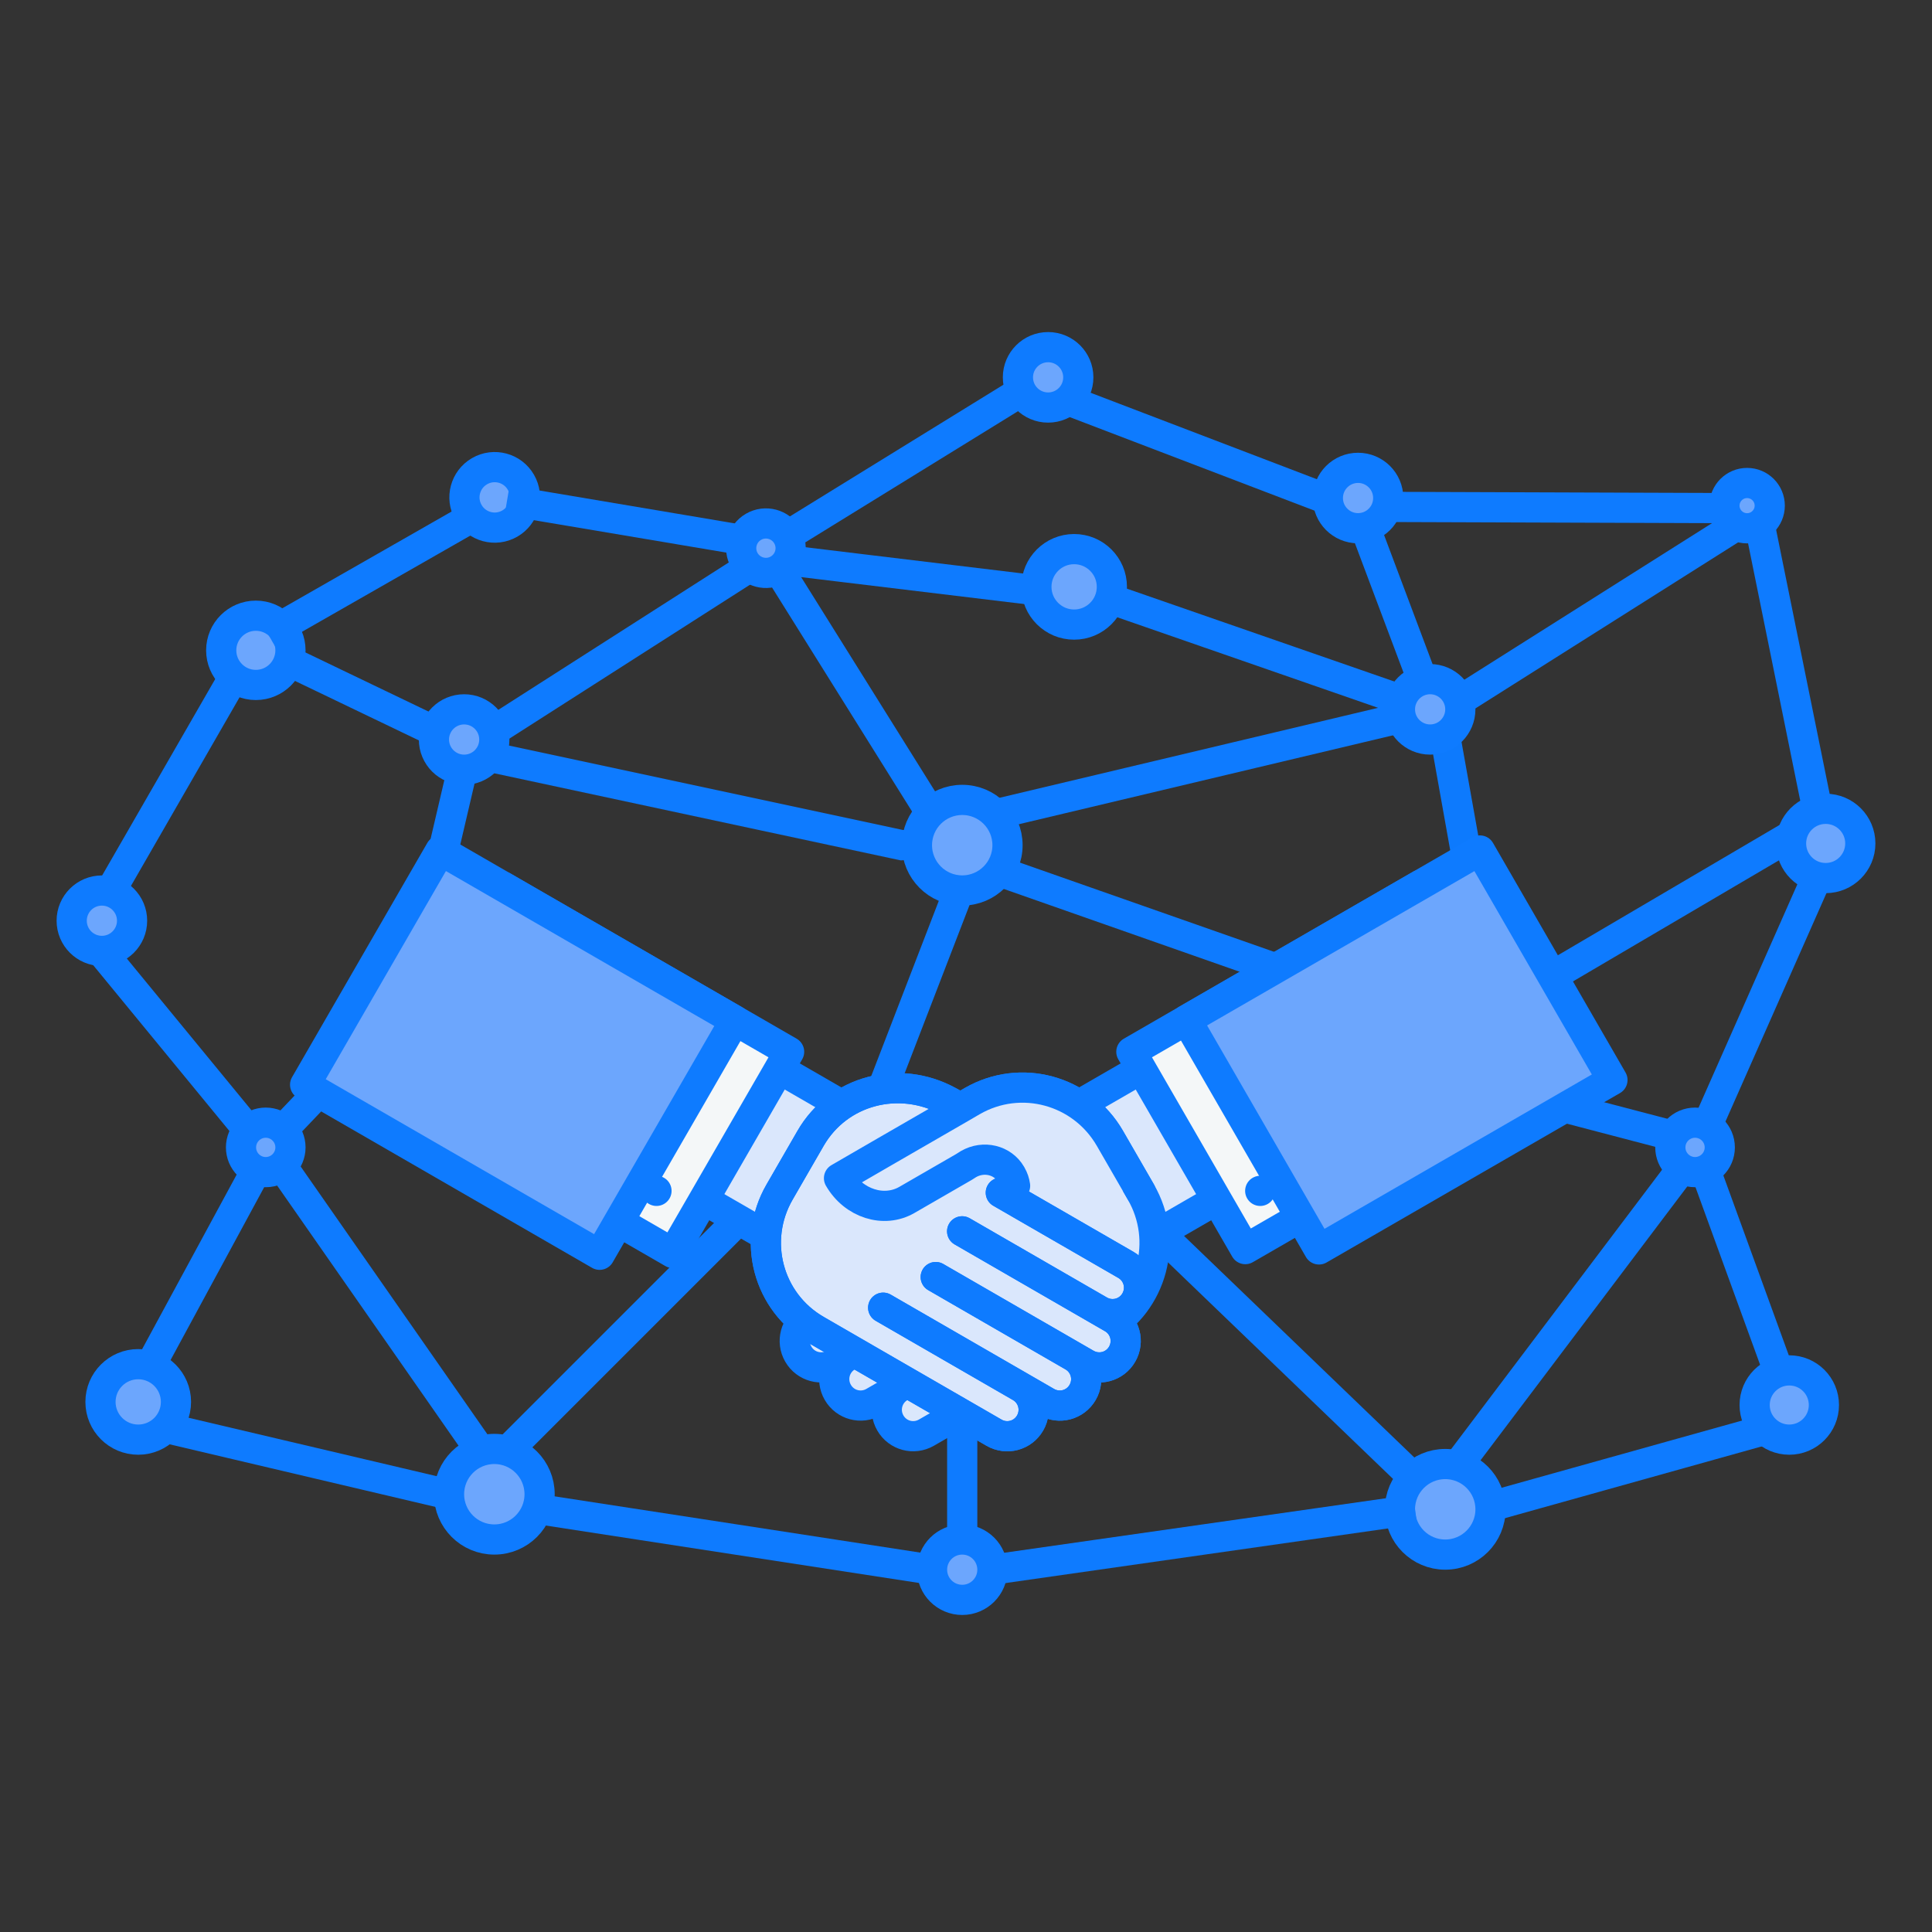 <svg xmlns="http://www.w3.org/2000/svg" width="64" height="64" viewBox="0 0 64 64"><rect x="0" y="0" width="64" height="64" fill="#333333" stroke="none"/><g transform="translate(0 -988.362)"><ellipse cx="35.582" cy="1007.802" fill="#6ca6fd" color="#000" overflow="visible" rx="1.25" ry="1.25" style="isolation:auto;mix-blend-mode:normal"/><path fill="#6ca6fd" fill-rule="evenodd" d="M9.331 1025.827l2.16-2.265M15.3 1013.918l-.425 4.442"/><ellipse style="isolation:auto;mix-blend-mode:normal" cx="4.579" cy="1034.802" fill="#6ca6fd" color="#000" overflow="visible" rx="1.25" ry="1.25"/><ellipse cx="8.803" cy="1026.371" fill="#6ca6fd" color="#000" overflow="visible" rx=".819" ry=".819" style="isolation:auto;mix-blend-mode:normal"/><ellipse cx="8.475" cy="1009.905" fill="#6ca6fd" color="#000" overflow="visible" rx="1.147" ry="1.147" style="isolation:auto;mix-blend-mode:normal"/><ellipse style="isolation:auto;mix-blend-mode:normal" cx="884.359" cy="-481.288" fill="#6ca6fd" color="#000" overflow="visible" rx=".819" ry=".819" transform="scale(1 -1) rotate(-60)"/><ellipse cx="44.987" cy="1004.86" fill="#6ca6fd" color="#000" overflow="visible" rx="1" ry="1" style="isolation:auto;mix-blend-mode:normal"/><circle style="isolation:auto;mix-blend-mode:normal" cx="57.875" cy="1005.112" r=".75" fill="#6ca6fd" color="#000" overflow="visible"/><ellipse cx="-59.272" cy="1034.905" fill="#6ca6fd" color="#000" overflow="visible" rx="1.147" ry="1.147" style="isolation:auto;mix-blend-mode:normal" transform="scale(-1 1)"/><ellipse style="isolation:auto;mix-blend-mode:normal" cx="-56.151" cy="1026.371" fill="#6ca6fd" color="#000" overflow="visible" rx=".819" ry=".819" transform="scale(-1 1)"/><ellipse style="isolation:auto;mix-blend-mode:normal" cx="-60.478" cy="1016.302" fill="#6ca6fd" color="#000" overflow="visible" rx="1.147" ry="1.147" transform="scale(-1 1)"/><ellipse style="isolation:auto;mix-blend-mode:normal" cx="34.72" cy="1000.862" fill="#6ca6fd" color="#000" overflow="visible" rx="1" ry="1"/><ellipse cx="878.422" cy="-488.249" fill="#6ca6fd" color="#000" overflow="visible" style="isolation:auto;mix-blend-mode:normal" rx="1.002" ry="1.002" transform="matrix(.5 .866 .866 -.5 0 0)"/><circle cx="16.375" cy="1037.86" r="1.5" fill="#6ca6fd"/><circle cx="47.875" cy="1038.36" r="1.5" fill="#6ca6fd"/><circle cx="31.875" cy="1040.36" r="1" fill="#6ca6fd"/><circle cx="47.375" cy="1011.86" r="1" fill="#6ca6fd"/><circle cx="31.875" cy="1016.36" r="1.5" fill="#6ca6fd"/><circle cx="15.375" cy="1012.86" r="1" fill="#6ca6fd"/><circle style="isolation:auto;mix-blend-mode:normal" cx="3.375" cy="1018.862" r="1" fill="#6ca6fd" color="#000" overflow="visible"/><path fill="none" stroke="#0e7bff" d="m 45.125,1005.579 2.031,5.406"/><path fill="none" stroke="#0e7bff" d="m 47.853,1012.636 1.022,5.724" opacity=".99"/><path fill="none" stroke="#0e7bff" d="M17.875 1038.36l13 2M32.875 1040.36l14-2M8.875 1009.36l7-4M4.872 1033.802l3.656-6.75M8.259 1025.843l-5.083-6.188M3.528 1018.114l4.219-7.328M16.798 1004.937l7.901 1.331M9.481 1010.224l4.819 2.314M16.4 1012.539l8.464-5.414M26.019 1006.147l7.856-4.845M25.941 1006.904l8.464 1.022M35.285 1001.586l8.855 3.384M45.588 1005.153l11.537.04M48.215 1011.655l9.285-5.869M58.25 1005.536l1.962 9.677M59.383 1016.015l-8.646 5.083M60.206 1017.385l-3.652 8.259M56.5 1027.146l2.441 6.709M55.737 1027.042l-7.535 9.98M5.342 1035.628l9.406 2.215M49.661 1038.188l8.905-2.489M9.331 1025.827l2.16-2.265M36.531 1008.114l9.818 3.409M9.25 1026.86l6.625 9.5M16.875 1036.36l8-8M31.875 1039.36l0-5M38.405 1029.211l8.47 8.149M51.77 1025.033l3.547.929M25.875 1007.36l5 8M15.3 1013.918l-.644 2.754M31.875 1017.581l-3 7.779M33.125 1017.235l11.75 4.125M32.875 1015.36l13.552-3.221"/><ellipse cx="4.579" cy="1034.802" fill="none" stroke="#0e7bff" stroke-dashoffset="3.2" stroke-miterlimit="2.786" color="#000" style="isolation:auto;mix-blend-mode:normal" overflow="visible" rx="1.25" ry="1.25"/><ellipse cx="8.803" cy="1026.371" fill="none" stroke="#0e7bff" stroke-dashoffset="3.2" stroke-miterlimit="2.786" color="#000" style="isolation:auto;mix-blend-mode:normal" overflow="visible" rx=".819" ry=".819"/><ellipse cx="8.475" cy="1009.905" fill="none" stroke="#0e7bff" stroke-dashoffset="3.2" stroke-miterlimit="2.786" color="#000" style="isolation:auto;mix-blend-mode:normal" overflow="visible" rx="1.147" ry="1.147"/><ellipse cx="884.359" cy="-481.288" fill="none" stroke="#0e7bff" stroke-dashoffset="3.2" stroke-miterlimit="2.786" color="#000" style="isolation:auto;mix-blend-mode:normal" overflow="visible" rx=".819" ry=".819" transform="scale(1 -1) rotate(-60)"/><ellipse cx="35.582" cy="1007.802" fill="none" stroke="#0e7bff" stroke-dashoffset="3.2" stroke-miterlimit="2.786" color="#000" style="isolation:auto;mix-blend-mode:normal" overflow="visible" rx="1.25" ry="1.25"/><ellipse cx="44.987" cy="1004.86" fill="none" stroke="#0e7bff" stroke-dashoffset="3.2" stroke-miterlimit="2.786" color="#000" style="isolation:auto;mix-blend-mode:normal" overflow="visible" rx="1" ry="1"/><circle cx="57.875" cy="1005.112" style="isolation:auto;mix-blend-mode:normal" r=".75" fill="none" stroke="#0e7bff" stroke-dashoffset="3.2" stroke-miterlimit="2.786" color="#000" overflow="visible"/><ellipse cx="-59.272" cy="1034.905" fill="none" stroke="#0e7bff" stroke-dashoffset="3.2" stroke-miterlimit="2.786" color="#000" style="isolation:auto;mix-blend-mode:normal" overflow="visible" rx="1.147" ry="1.147" transform="scale(-1 1)"/><ellipse cx="-56.151" cy="1026.371" fill="none" stroke="#0e7bff" stroke-dashoffset="3.2" stroke-miterlimit="2.786" color="#000" style="isolation:auto;mix-blend-mode:normal" overflow="visible" rx=".819" ry=".819" transform="scale(-1 1)"/><ellipse cx="-60.478" cy="1016.302" fill="none" stroke="#0e7bff" stroke-dashoffset="3.2" stroke-miterlimit="2.786" color="#000" style="isolation:auto;mix-blend-mode:normal" overflow="visible" rx="1.147" ry="1.147" transform="scale(-1 1)"/><ellipse cx="34.72" cy="1000.862" fill="none" stroke="#0e7bff" stroke-dashoffset="3.2" stroke-miterlimit="2.786" color="#000" style="isolation:auto;mix-blend-mode:normal" overflow="visible" rx="1" ry="1"/><ellipse cx="878.422" cy="-488.249" fill="none" stroke="#0e7bff" stroke-dashoffset="3.2" stroke-miterlimit="2.786" color="#000" style="isolation:auto;mix-blend-mode:normal" overflow="visible" rx="1.002" ry="1.002" transform="matrix(.5 .866 .866 -.5 0 0)"/><circle cx="16.375" cy="1037.86" r="1.5" fill="none" stroke="#0e7bff" stroke-linecap="round" stroke-linejoin="round"/><circle cx="47.875" cy="1038.36" r="1.5" fill="none" stroke="#0e7bff" stroke-linecap="round" stroke-linejoin="round"/><circle cx="31.875" cy="1040.36" r="1" fill="none" stroke="#0e7bff" stroke-linecap="round" stroke-linejoin="round"/><circle cx="47.375" cy="1011.86" r="1" fill="none" stroke="#0e7bff" stroke-linecap="round" stroke-linejoin="round"/><circle cx="31.875" cy="1016.36" r="1.5" fill="none" stroke="#0e7bff" stroke-linecap="round" stroke-linejoin="round"/><circle cx="15.375" cy="1012.86" r="1" fill="none" stroke="#0e7bff" stroke-linecap="round" stroke-linejoin="round"/><path fill="#e9eded" fill-rule="evenodd" stroke="#0e7bff" d="m 15.875,1013.36 14,3 0.938,-0.062"/><circle cx="3.375" cy="1018.862" style="isolation:auto;mix-blend-mode:normal" r="1" fill="none" stroke="#0e7bff" stroke-dashoffset="3.2" stroke-miterlimit="2.786" color="#000" overflow="visible"/><path fill="#e6dfd2" stroke="#496078" stroke-dashoffset=".35" stroke-linecap="round" stroke-linejoin="round" stroke-width=".5" d="m 30.125,1027.269 c 0.278,-0.482 0.908,-0.635 1.413,-0.343 l 0.143,0.091 1.895,1.094 c 0.763,0.44 1.766,0.119 2.25,-0.719 l -1.623,-0.94 -2.413,-1.393 -0.377,-0.22 c -1.6,-0.924 -3.635,-0.373 -4.562,1.234 l -1.026,1.778"/><rect width="5" height="4" x="-878.706" y="-537.49" fill="#dae7fc" stroke="#0e7bff" stroke-dashoffset=".35" stroke-linecap="round" stroke-linejoin="round" transform="scale(1 -1) rotate(60)"/><rect width="5" height="4" x="-910.515" y="-482.395" fill="#dae7fc" stroke="#0e7bff" stroke-dashoffset=".35" stroke-linecap="round" stroke-linejoin="round" transform="rotate(-120)"/><path fill="#e6dfd2" stroke="#496078" stroke-dashoffset=".35" stroke-linecap="round" stroke-linejoin="round" stroke-width=".5" d="m 31.68,1027.017 1.895,1.094 c 0.763,0.44 1.766,0.119 2.25,-0.719 l -1.623,-0.94 -2.413,-1.393"/><path fill="#e6dfd2" stroke="#496078" stroke-dashoffset=".35" stroke-linecap="round" stroke-linejoin="round" stroke-width=".5" d="m 30.125,1027.269 c 0.278,-0.482 0.908,-0.635 1.413,-0.343 l 1.929,1.113"/><rect width="7.548" height="11.056" x="-912.407" y="-479.145" fill="#f4f7f8" transform="rotate(-120)"/><rect width="7.548" height="11.056" x="-912.407" y="-479.145" fill="none" stroke="#0e7bff" stroke-dashoffset=".35" stroke-linecap="round" stroke-linejoin="round" transform="rotate(-120)"/><path fill="#dae7fc" stroke="#0e7bff" stroke-dashoffset=".35" stroke-linecap="round" stroke-linejoin="round" d="m 30.602,1025.764 1.603,-0.926 c 1.6,-0.924 3.635,-0.373 4.562,1.234 l 1.026,1.778 c 0.928,1.607 0.387,3.644 -1.213,4.568 l -1.603,0.926 0.259,-0.149 -4.547,2.625 c -0.42,0.242 -0.953,0.1 -1.195,-0.32 -0.242,-0.42 -0.1,-0.953 0.32,-1.195 l 4.547,-2.625 -0.866,0.5 -4.547,2.625 c -0.42,0.242 -0.953,0.1 -1.195,-0.32 -0.242,-0.42 -0.1,-0.953 0.32,-1.195 l 4.547,-2.625 -0.433,0.25 -4.547,2.625 c -0.42,0.242 -0.953,0.1 -1.195,-0.32 -0.242,-0.42 -0.1,-0.953 0.32,-1.195 l 4.547,-2.625 0.433,-0.25 -4.547,2.625 c -0.42,0.242 -0.953,0.099 -1.195,-0.32 -0.242,-0.42 -0.1,-0.953 0.32,-1.195 l 4.547,-2.625"/><circle cx="-910.984" cy="-477.752" r=".5" fill="#0e7bff" transform="rotate(-120)"/><rect width="7.697" height="10.944" x="-880.747" y="-534.24" fill="#f4f7f8" transform="scale(1 -1) rotate(60)"/><rect width="7.697" height="10.944" x="-880.747" y="-534.24" fill="none" stroke="#0e7bff" stroke-dashoffset=".35" stroke-linecap="round" stroke-linejoin="round" transform="scale(1 -1) rotate(60)"/><circle cx="-879.237" cy="-532.739" r=".5" fill="#0e7bff" transform="scale(1 -1) rotate(60)"/><path fill="#999" stroke="#496078" stroke-dashoffset=".35" stroke-linecap="round" stroke-linejoin="round" stroke-width=".5" d="m 31.938,1027.017 -1.895,1.094 c -0.763,0.44 -1.766,0.119 -2.25,-0.719 l 1.623,-0.94 2.413,-1.393"/><path fill="none" stroke="#496078" stroke-dashoffset=".35" stroke-linecap="round" stroke-linejoin="round" stroke-width=".5" d="m 33.493,1027.269 c -0.278,-0.482 -0.908,-0.635 -1.413,-0.343 l -1.929,1.113"/><path fill="#dae7fc" stroke="#0e7bff" stroke-dashoffset=".35" stroke-linecap="round" stroke-linejoin="round" d="m 34.216,1026.464 -1.499,-0.916 -1.305,-0.709 c -1.623,-0.882 -3.635,-0.373 -4.562,1.234 l -1.026,1.778 c -0.928,1.607 -0.387,3.644 1.213,4.568 l 1.603,0.926 -0.259,-0.149 4.547,2.625 c 0.42,0.242 0.953,0.1 1.195,-0.32 0.242,-0.42 0.1,-0.953 -0.32,-1.195 l -4.547,-2.625 0.866,0.5 4.547,2.625 c 0.42,0.242 0.953,0.1 1.195,-0.32 0.242,-0.42 0.1,-0.953 -0.32,-1.195 l -4.547,-2.625 0.433,0.25 4.547,2.625 c 0.42,0.242 0.953,0.1 1.195,-0.32 0.242,-0.42 0.1,-0.953 -0.32,-1.195 l -4.547,-2.625 -0.433,-0.25 4.547,2.625 c 0.42,0.242 0.953,0.099 1.195,-0.32 0.242,-0.42 0.1,-0.953 -0.32,-1.195 l -4.141,-2.39"/><path fill="none" stroke="#0e7bff" stroke-dashoffset=".35" stroke-linecap="round" stroke-linejoin="round" d="m 34.216,1026.464 -1.499,-0.916 -1.305,-0.709 c -1.623,-0.882 -3.635,-0.373 -4.562,1.234 l -1.026,1.778 c -0.928,1.607 -0.387,3.644 1.213,4.568 l 1.603,0.926 -0.259,-0.149 4.547,2.625 c 0.42,0.242 0.953,0.1 1.195,-0.32 0.242,-0.42 0.1,-0.953 -0.32,-1.195 l -4.547,-2.625 0.866,0.5 4.547,2.625 c 0.42,0.242 0.953,0.1 1.195,-0.32 0.242,-0.42 0.1,-0.953 -0.32,-1.195 l -4.547,-2.625 0.433,0.25 4.547,2.625 c 0.42,0.242 0.953,0.1 1.195,-0.32 0.242,-0.42 0.1,-0.953 -0.32,-1.195 l -4.547,-2.625 -0.433,-0.25 4.547,2.625 c 0.42,0.242 0.953,0.099 1.195,-0.32 0.242,-0.42 0.1,-0.953 -0.32,-1.195 l -4.141,-2.39"/><path fill="#dae7fc" d="m 37.794,1027.85 -1.026,-1.778 c -0.928,-1.607 -2.963,-2.157 -4.562,-1.234 l -0.377,0.22 -2.413,1.393 -1.623,0.94 c 0.484,0.839 1.488,1.16 2.25,0.719 l 1.895,-1.094 0.143,-0.091 c 0.505,-0.291 1.135,-0.138 1.413,0.343 l 0.01,0.019 c 0.066,0.113 0.105,0.235 0.122,0.357"/><path fill="none" stroke="#0e7bff" stroke-dashoffset=".35" stroke-linecap="round" stroke-linejoin="round" d="m 37.794,1027.85 -1.026,-1.778 c -0.928,-1.607 -2.963,-2.157 -4.562,-1.234 l -0.377,0.22 -2.413,1.393 -1.623,0.94 c 0.484,0.839 1.488,1.16 2.25,0.719 l 1.895,-1.094 0.143,-0.091 c 0.505,-0.291 1.135,-0.138 1.413,0.343 l 0.01,0.019 c 0.066,0.113 0.105,0.235 0.122,0.357"/><rect width="8.962" height="11.265" x="-882.012" y="-532.166" fill="#6ca6fd" transform="scale(1 -1) rotate(60)"/><rect width="8.962" height="11.265" x="-882.012" y="-532.166" fill="none" stroke="#0e7bff" stroke-dashoffset=".35" stroke-linecap="round" stroke-linejoin="round" transform="scale(1 -1) rotate(60)"/><rect width="8.779" height="11.225" x="-913.637" y="-477.036" fill="#6ca6fd" transform="rotate(-120)"/><rect width="8.779" height="11.225" x="-913.637" y="-477.036" fill="none" stroke="#0e7bff" stroke-dashoffset=".35" stroke-linecap="round" stroke-linejoin="round" transform="rotate(-120)"/></g></svg>